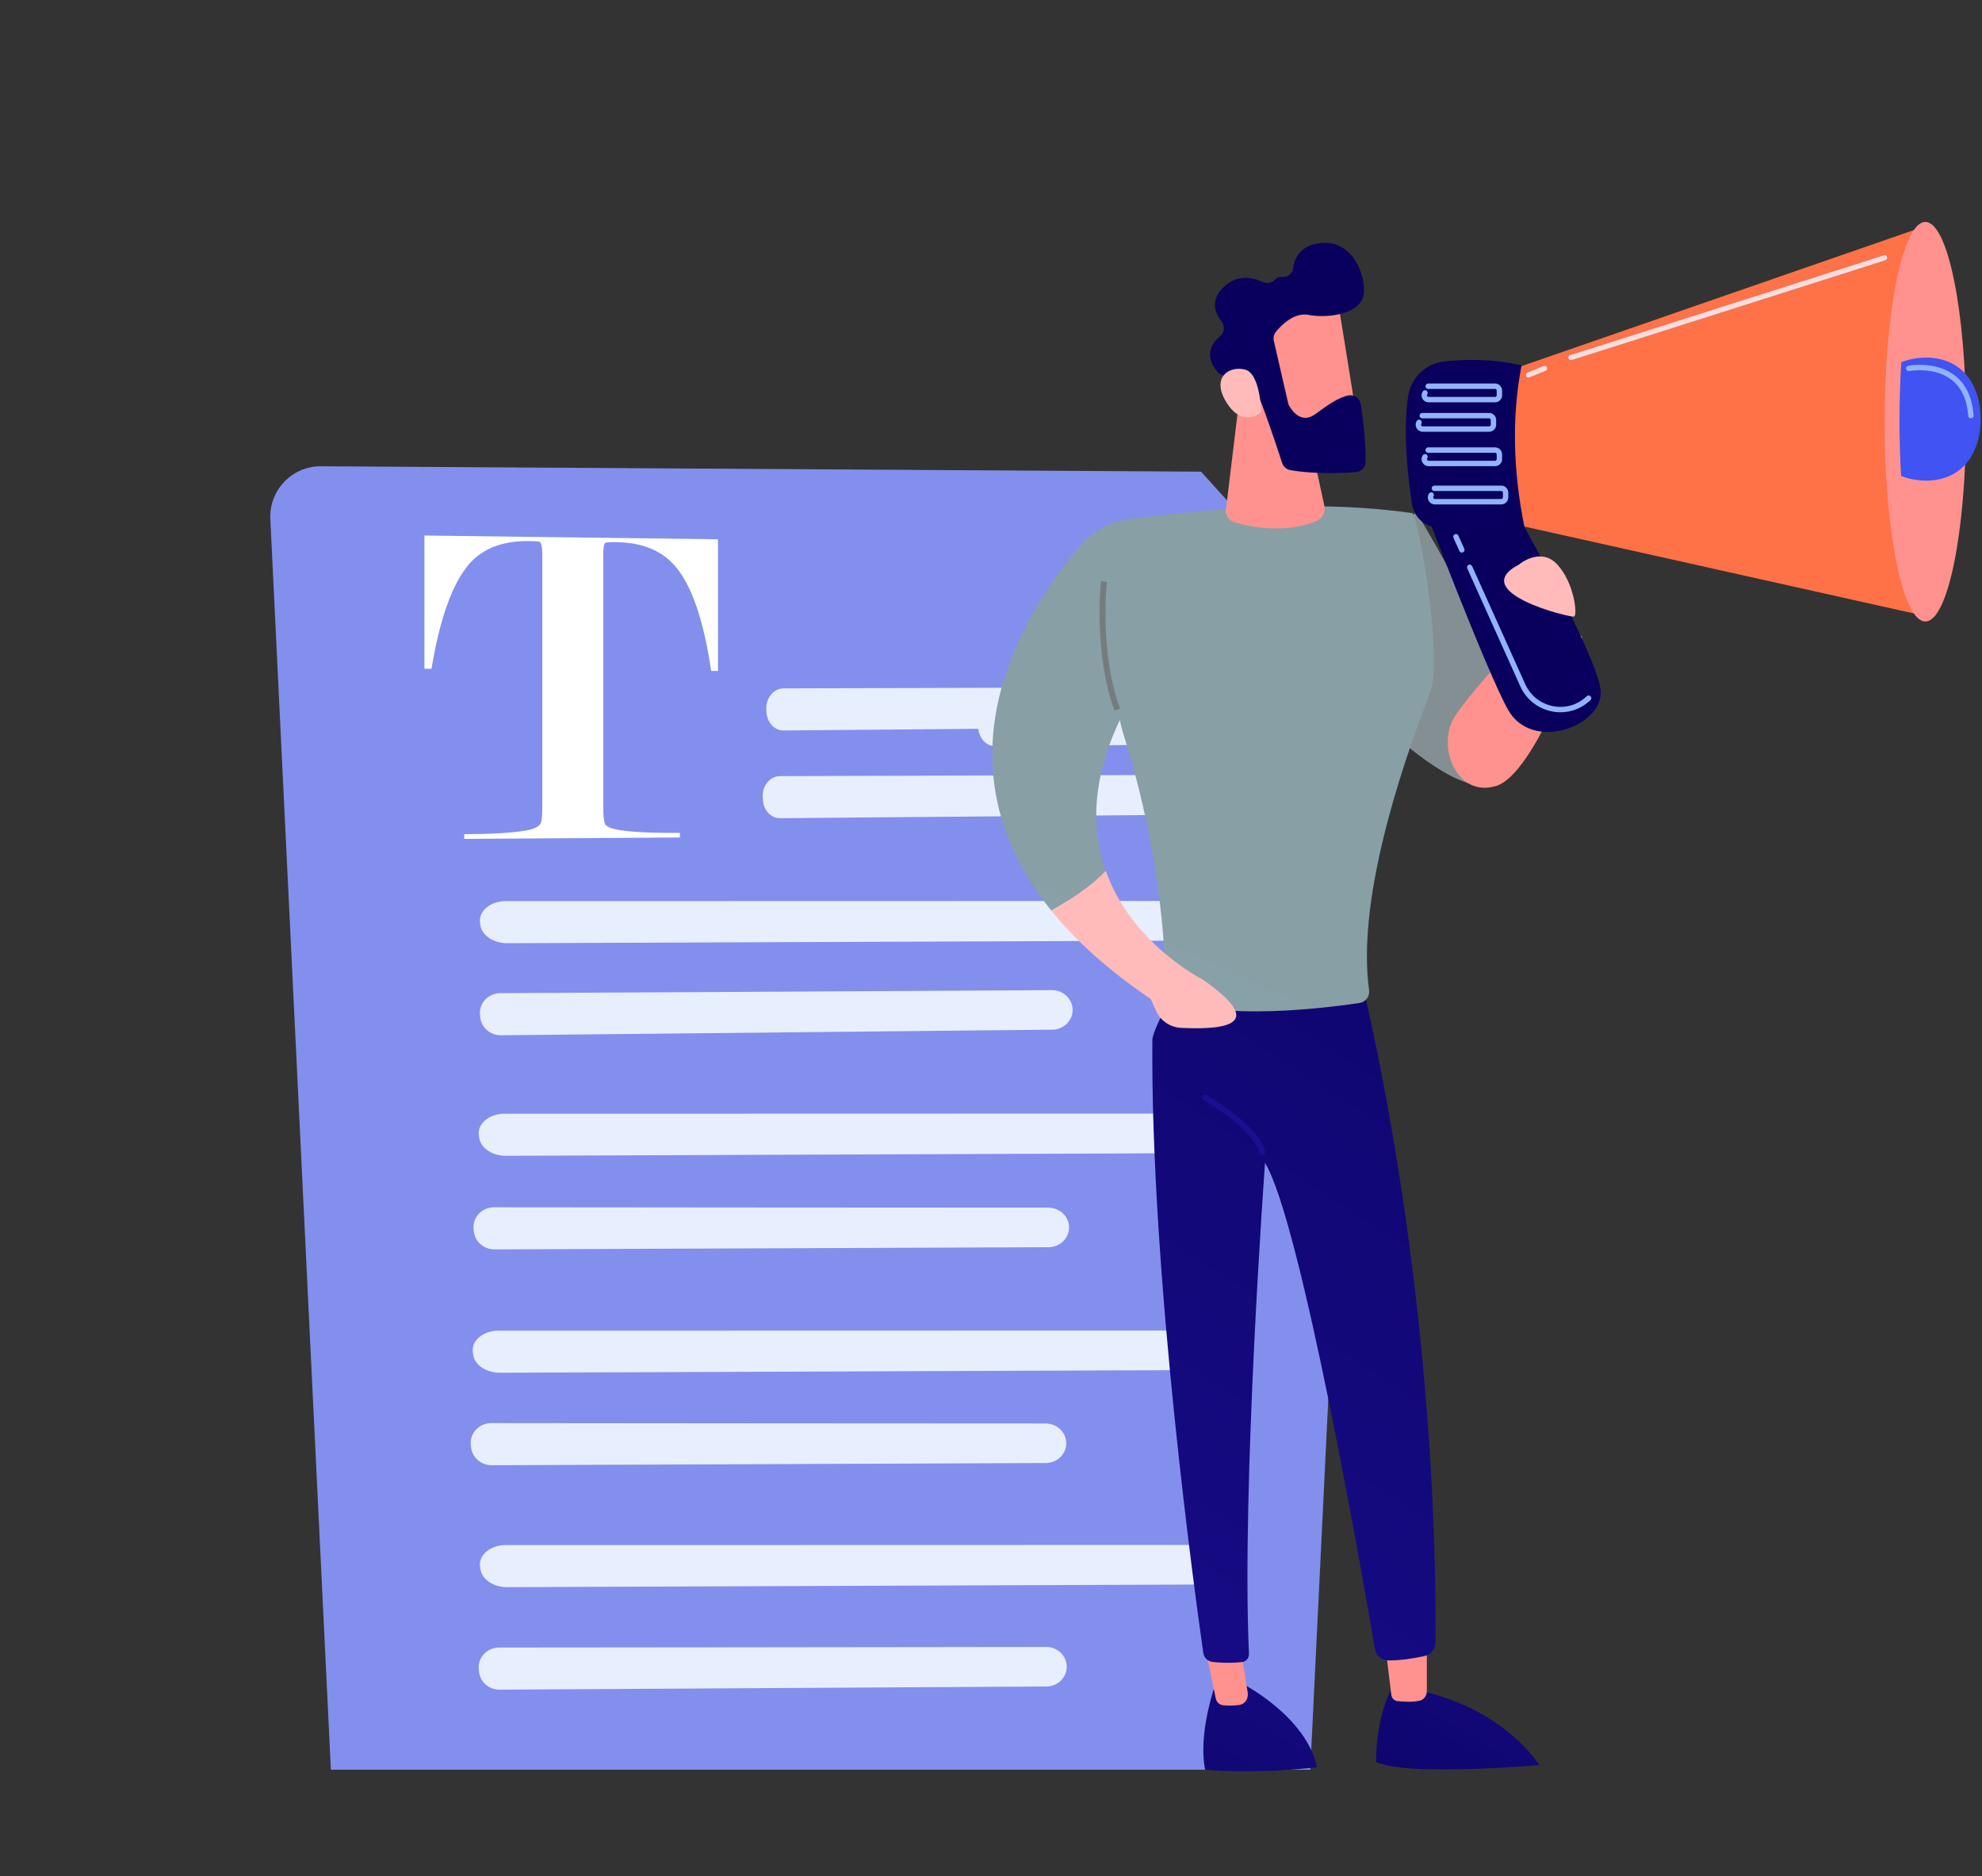 <svg width="880" height="833" viewBox="0 0 880 833" fill="none" xmlns="http://www.w3.org/2000/svg">
<rect x="0" y="0" width="880" height="833" fill="#333333" stroke="none"/>
<path d="M533.267 209.392L142.505 207C129.663 206.921 119.392 217.647 120.028 230.475L146.912 785.65H581.752L605.898 289.63L533.267 209.392Z" fill="#838FED"/>
<path d="M318.782 239.406V297.853L315.755 297.84C312.434 275.441 307.164 260.005 299.933 251.541C293.987 244.452 285.199 240.831 273.544 240.686C270.623 240.65 269.016 240.767 268.725 241.038C268.14 241.448 267.849 243.243 267.849 246.418V358.349C267.849 362.353 268.14 364.91 268.725 366.01C269.016 366.565 270.041 367.147 271.793 367.756C273.544 368.364 276.898 368.865 281.855 369.248C286.798 369.627 293.48 369.794 301.887 369.74V371.796L206.121 372.423V370.335C214.596 370.285 221.34 370.033 226.377 369.586C231.402 369.14 234.798 368.599 236.571 367.963C238.34 367.327 239.48 366.556 239.997 365.654C240.512 364.748 240.771 362.353 240.771 358.47V246.31C240.771 242.707 240.329 240.758 239.445 240.465C239.002 240.326 237.455 240.235 234.798 240.199C223.269 240.059 214.444 243.433 208.356 250.328C200.908 258.905 195.315 274.427 191.585 296.897L188.444 296.884V237.742L318.782 239.406Z" fill="white"/>
<path d="M347.826 324.285C343.927 324.285 340.689 320.869 340.338 316.376L340.253 315.234C339.849 310.075 343.386 305.598 347.875 305.594C382.948 305.541 517.612 305.109 551.619 305C551.627 305 551.635 305 551.639 305C555.918 305 559.309 309.086 559.14 314.035C558.978 318.754 555.615 322.512 551.538 322.549L347.883 324.285C347.863 324.285 347.843 324.285 347.826 324.285Z" fill="#E7EEFE"/>
<path d="M346.222 363.226C342.328 363.226 339.085 359.812 338.737 355.321L338.649 354.182C338.249 349.02 341.784 344.546 346.27 344.538C381.348 344.482 516.009 344.054 550.016 343.942C550.024 343.942 550.028 343.942 550.036 343.942C554.318 343.942 557.709 348.028 557.541 352.978C557.377 357.697 554.014 361.455 549.932 361.491L346.282 363.226C346.262 363.226 346.242 363.226 346.222 363.226Z" fill="#E7EEFE"/>
<path d="M225.127 418.728C219.095 418.728 213.979 415.299 213.31 410.798L213.14 409.658C212.372 404.499 217.696 400.029 224.617 400.029C224.62 400.029 224.626 400.029 224.628 400.029C235.44 400.037 252.391 400.037 272.998 400.037C355.636 400.037 497.254 399.99 539.29 399.974H539.294C545.918 399.974 551.29 404.075 551.171 409.032C551.057 413.751 545.981 417.504 539.674 417.528L225.186 418.728C225.167 418.728 225.146 418.728 225.127 418.728Z" fill="#E7EEFE"/>
<path d="M222.333 459.595C217.659 459.595 213.727 456.198 213.239 451.715L213.115 450.574C212.554 445.416 216.732 440.926 222.123 440.902C264.293 440.72 426.177 439.796 467.056 439.562C467.074 439.562 467.095 439.562 467.109 439.562C472.242 439.562 476.368 443.631 476.242 448.569C476.12 453.29 472.141 457.065 467.235 457.111L222.43 459.595C222.398 459.595 222.366 459.595 222.333 459.595Z" fill="#E7EEFE"/>
<path d="M224.595 513.11C218.563 513.11 213.447 509.68 212.776 505.182L212.606 504.039C211.84 498.877 217.161 494.411 224.083 494.411C224.088 494.411 224.091 494.411 224.093 494.411C234.878 494.419 251.754 494.423 272.285 494.423C354.901 494.423 496.695 494.371 538.756 494.355H538.76C545.382 494.355 550.758 498.458 550.635 503.414C550.525 508.133 545.445 511.887 539.14 511.911L224.654 513.11C224.635 513.11 224.614 513.11 224.595 513.11Z" fill="#E7EEFE"/>
<path d="M219.542 554.656C214.82 554.656 210.857 551.222 210.394 546.72L210.275 545.575C209.742 540.424 213.954 535.961 219.364 535.961C219.369 535.961 219.375 535.961 219.383 535.961C261.749 536.038 424.401 536.114 465.472 536.132C470.655 536.135 474.807 540.243 474.65 545.198C474.5 549.916 470.48 553.664 465.549 553.685L219.58 554.656C219.566 554.656 219.553 554.656 219.542 554.656Z" fill="#E7EEFE"/>
<path d="M221.922 609.415C215.893 609.415 210.777 605.987 210.108 601.488L209.936 600.345C209.17 595.186 214.491 590.717 221.413 590.717C221.418 590.717 221.421 590.717 221.424 590.717C232.235 590.725 249.176 590.728 269.774 590.728C352.412 590.728 494.048 590.679 536.085 590.664C542.711 590.661 548.088 594.766 547.966 599.722C547.855 604.439 542.774 608.194 536.471 608.219L221.984 609.415C221.965 609.415 221.944 609.415 221.922 609.415Z" fill="#E7EEFE"/>
<path d="M218.312 650.472C213.59 650.472 209.628 647.038 209.161 642.536L209.046 641.394C208.512 636.237 212.725 631.776 218.134 631.776C218.14 631.776 218.145 631.776 218.153 631.776C260.52 631.855 423.172 631.93 464.242 631.949C469.423 631.952 473.578 636.059 473.417 641.014C473.271 645.731 469.249 649.48 464.318 649.501L218.35 650.472C218.337 650.472 218.323 650.472 218.312 650.472Z" fill="#E7EEFE"/>
<path d="M225.127 704.604C219.095 704.604 213.979 701.175 213.31 696.674L213.14 695.534C212.372 690.375 217.696 685.906 224.617 685.906C224.62 685.906 224.626 685.906 224.628 685.906C235.469 685.914 252.491 685.916 273.173 685.916C355.838 685.916 497.285 685.865 539.29 685.851C539.294 685.851 539.294 685.851 539.294 685.851C545.918 685.851 551.29 689.954 551.171 694.909C551.057 699.628 545.981 703.383 539.674 703.407L225.186 704.604C225.167 704.604 225.146 704.604 225.127 704.604Z" fill="#E7EEFE"/>
<path d="M221.721 750.106C217.066 750.106 213.16 746.683 212.696 742.187L212.578 741.047C212.047 735.885 216.211 731.413 221.562 731.413C221.78 731.413 222.009 731.413 222.236 731.413C265.083 731.413 424.203 731.203 464.544 731.149C464.548 731.149 464.551 731.149 464.555 731.149C469.668 731.149 473.761 735.246 473.612 740.198C473.469 744.918 469.501 748.672 464.635 748.702L221.775 750.106C221.756 750.106 221.74 750.106 221.721 750.106Z" fill="#E7EEFE"/>
<path d="M441.855 331.264C437.955 331.264 434.717 327.849 434.366 323.356L434.281 322.214C433.878 317.054 437.414 312.577 441.903 312.573C476.976 312.521 611.64 312.089 645.647 311.98C645.655 311.98 645.663 311.98 645.667 311.98C649.947 311.98 653.338 316.065 653.168 321.015C653.007 325.734 649.644 329.492 645.566 329.529L441.911 331.264C441.891 331.264 441.871 331.264 441.855 331.264Z" fill="#E7EEFE"/>
<path d="M582.06 288.01C582.06 288.01 644.858 364.485 667.958 346.055C691.054 327.63 628.689 227.176 628.689 227.176L582.06 288.01Z" fill="url(#paint0_linear)"/>
<path d="M584.631 784.572C584.638 784.197 584.613 783.817 584.516 783.434C578.846 760.952 550.697 746.949 550.697 746.949L539.542 747.823C533.129 767.639 533.954 779.793 534.984 785.205C535.016 785.356 535.059 785.502 535.102 785.647C544.302 786.469 563.24 787.009 584.631 784.572Z" fill="url(#paint1_linear)"/>
<path d="M535.062 731.211L539.783 753.949C540.133 755.618 541.411 756.866 542.961 757.011C544.858 757.189 547.564 757.294 550.28 756.893C552.717 756.537 554.413 754.06 553.985 751.402L550.698 731.211H535.062Z" fill="url(#paint2_linear)"/>
<path d="M683.437 783.579C683.353 783.409 683.282 783.231 683.169 783.069C677.194 774.725 661.982 758.104 631.919 750.896L617.5 750.441C617.5 750.441 611.077 761.603 610.955 782.277C614.251 783.625 620.624 785.075 632.942 785.42C651.982 785.951 674.569 784.312 683.437 783.579Z" fill="url(#paint3_linear)"/>
<path d="M614.822 728.588C614.982 729.661 616.96 746 617.726 752.335C617.904 753.839 618.996 755.003 620.372 755.168C622.829 755.461 626.801 755.728 630.275 755.016C632.149 754.631 633.509 752.831 633.509 750.736V725.089L614.822 728.588Z" fill="url(#paint4_linear)"/>
<path d="M603.253 430.428C603.253 430.428 638.035 562.617 637.409 728.964C637.397 731.997 635.266 734.614 632.298 735.239C627.926 736.161 621.497 737.253 616.174 737.105C613.331 737.026 610.957 734.918 610.48 732.115C605.603 703.514 577.615 542.391 561.667 516.232C561.667 516.232 551.175 659.738 554.53 734.188C554.612 736.04 553.255 737.646 551.417 737.859C548.625 738.18 544.159 738.426 538.473 737.821C536.314 737.593 534.574 735.962 534.265 733.813C530.792 709.609 510.797 565.526 511.645 461.733C511.692 455.879 527.124 430.428 527.124 430.428H603.253Z" fill="url(#paint5_linear)"/>
<path d="M627.21 227.82C579.342 220.898 526.761 227.253 501.238 230.468C492.976 231.506 485.418 235.579 479.972 241.885C458.378 266.877 410.99 335.297 466.768 404.238C473.905 400.278 484.046 393.923 490.937 386.571C484.764 369.173 484.261 346.947 497.192 319.687C497.631 321.85 498.179 323.985 498.847 326.093C516.665 382.561 517.616 429.55 517.58 440.382C517.571 441.85 518.458 443.176 519.82 443.72C543.281 453.125 588.437 447.528 603.598 445.27C606.378 444.858 608.248 442.27 607.86 439.486C602.528 400.854 620.63 344.359 635.033 307.278C640.721 292.623 630.191 231.931 627.21 227.82Z" fill="url(#paint6_linear)"/>
<path d="M550.909 171.672L544.302 226.306C544.003 228.785 545.526 231.126 547.921 231.826C555.096 233.922 570.456 237.101 584.488 231.326C587.152 230.229 588.621 227.35 588.009 224.533L579.654 186.081L550.909 171.672Z" fill="url(#paint7_linear)"/>
<path d="M593.762 132.841C594.175 133.594 603.019 189.689 603.019 189.689L570.882 194.059L554.603 142.139C554.603 142.139 586.858 120.23 593.762 132.841Z" fill="url(#paint8_linear)"/>
<path d="M566.513 147.301C565.598 148.422 565.254 149.893 565.577 151.3L571.914 178.902C572.01 179.32 572.158 179.717 572.364 180.092C573.517 182.166 577.707 188.466 584.044 183.806C589.45 179.833 594.47 176.263 598.839 175.533C601.389 175.109 603.78 176.892 604.177 179.447C604.986 184.716 606.404 195.375 606.335 205.018C606.319 207.436 604.425 209.425 602.008 209.594C595.644 210.043 583.192 210.546 572.882 208.695C571.19 208.393 569.809 207.187 569.275 205.552C566.926 198.358 560.25 178.22 557.489 172.824C554.929 167.815 547.465 166.958 544.016 166.841C542.704 166.794 541.487 166.212 540.625 165.223C538.054 162.255 534.034 155.638 541.789 149.173C543.714 147.565 543.942 144.667 542.376 142.704C539.567 139.192 537.129 133.521 543.143 127.58C549.237 121.566 556.124 123.089 560.488 125.121C562.424 126.025 564.81 125.634 566.191 124.01C566.804 123.285 567.714 122.798 569.063 122.952C571.602 123.243 573.877 121.576 574.184 119.037C574.718 114.684 577.051 109.563 584.753 108.098C598.882 105.406 605.885 119.561 605.605 129.49C605.325 139.424 589.841 141.466 581.066 139.795C574.617 138.562 569.026 144.217 566.513 147.301Z" fill="url(#paint9_linear)"/>
<path d="M559.934 183.001C559.934 183.001 559.677 165.674 552.668 164.027C545.664 162.379 538.086 167.43 544.051 177.817C551.471 190.743 559.934 183.001 559.934 183.001Z" fill="url(#paint10_linear)"/>
<path d="M494.827 315.461C485.37 289.59 488.799 258.346 488.834 258.032L491.442 258.329C491.407 258.635 488.048 289.284 497.29 314.561L494.827 315.461Z" fill="url(#paint11_linear)"/>
<path d="M560.39 512.861C559.807 512.861 559.273 512.472 559.121 511.875C556.24 500.755 534.636 488.528 534.419 488.407C533.789 488.052 533.565 487.252 533.92 486.622C534.274 485.988 535.071 485.76 535.705 486.115C536.632 486.636 558.498 499.014 561.661 511.221C561.844 511.92 561.424 512.637 560.72 512.816C560.61 512.847 560.5 512.861 560.39 512.861Z" fill="url(#paint12_linear)"/>
<path d="M490.939 386.569C484.049 393.921 473.905 400.274 466.768 404.237C477.427 417.412 491.852 430.605 510.944 443.52L513.256 448.703C515.232 453.145 519.556 456.09 524.413 456.319C551.097 457.594 558.484 451.935 533.916 434.797C533.916 434.797 502.5 419.166 490.939 386.569Z" fill="url(#paint13_linear)"/>
<path d="M687.128 270.767C687.128 270.767 653.457 305.774 645.678 318.47C637.899 331.171 646.557 354.297 664.231 348.927C681.905 343.557 702.475 282.821 702.475 282.821L687.128 270.767Z" fill="url(#paint14_linear)"/>
<path d="M630.767 221.051C630.767 221.051 660.357 299.094 669.707 315.327C680.56 334.17 712.255 322.164 710.674 306.39C709.098 290.621 672.069 225.43 672.069 225.43L630.767 221.051Z" fill="url(#paint15_linear)"/>
<path d="M852.735 273.002L826.675 267.187L672.715 232.837L665.721 231.274L666.147 225.582L670.751 164.206L714.656 148.98L854.661 100.44L852.735 273.002ZM685.801 162.349C685.657 162.349 685.502 162.376 685.352 162.44L678.183 165.369C677.569 165.619 677.276 166.318 677.526 166.932C677.718 167.396 678.167 167.673 678.636 167.673C678.785 167.673 678.94 167.647 679.09 167.588L686.259 164.654C686.873 164.408 687.166 163.704 686.916 163.096C686.724 162.632 686.275 162.349 685.801 162.349ZM836.768 113.254C836.645 113.254 836.528 113.27 836.405 113.312L697.11 157.639C696.481 157.836 696.134 158.508 696.331 159.143C696.491 159.65 696.966 159.975 697.473 159.975C697.59 159.975 697.713 159.959 697.836 159.917L837.131 115.59C837.76 115.393 838.112 114.721 837.91 114.086C837.744 113.579 837.275 113.254 836.768 113.254Z" fill="url(#paint16_linear)"/>
<path d="M872.908 187.221C872.908 236.195 864.821 275.899 854.839 275.899C844.857 275.899 836.771 236.195 836.771 187.221C836.771 138.242 844.857 98.538 854.839 98.538C864.821 98.538 872.908 138.242 872.908 187.221Z" fill="url(#paint17_linear)"/>
<path d="M856.214 269.838C854.582 268.175 851.021 261.767 847.971 245.196C845.023 229.186 843.402 208.42 843.402 186.716C843.402 165.017 845.023 144.251 847.971 128.241C851.021 111.671 854.582 105.262 856.214 103.599C857.845 105.262 861.401 111.671 864.456 128.241C867.404 144.251 869.025 165.017 869.025 186.716C869.025 208.42 867.404 229.186 864.456 245.196C861.401 261.767 857.845 268.175 856.214 269.838Z" fill="url(#paint18_linear)"/>
<path d="M854.768 213.372V213.345H853.937V213.318H853.425V213.291H853.047V213.264H852.669V213.237H852.265V213.21H852.022V213.183H851.806V213.156H851.563V213.129H851.348V213.102H851.105V213.075H850.889V213.048H850.673V213.021H850.511V212.994H850.35V212.967H850.215V212.94H850.053V212.913H849.891V212.887H849.729V212.86H849.567V212.833H849.406V212.806H849.244V212.779H849.136V212.752H849.001V212.725H848.866V212.698H848.758V212.671H848.623V212.644H848.515V212.617H848.38V212.59H848.246V212.563H848.138V212.536H848.003V212.509H847.895V212.482H847.787V212.455H847.684V212.428H847.577V212.401H847.496V212.374H847.388V212.347H847.28V212.32H847.172V212.293H847.091V212.266H846.983V212.239H846.875V212.212H846.767V212.185H846.686V212.158H846.579V212.131H846.471V212.104H846.39V212.077H846.309V212.05H846.228V212.023H846.147V211.996H846.066V211.969H845.958V211.942H845.877V211.915H845.796V211.888H845.715V211.861H845.634V211.835H845.553V211.808H845.473V211.781H845.365V211.754H845.284V211.727H845.203V211.7H845.122V211.673H845.068V211.646H844.987V211.619H844.906V211.592H844.825V211.565H844.771V211.538H844.69V211.511H844.609V211.484H844.555V211.457H844.474V211.43H844.394V211.403H844.313V211.376H844.259V211.349H844.178V211.322H844.097V211.052H844.07V210.621H844.043V210.108H844.016V209.596H843.989V209.083H843.962V208.571H843.935V208.058H843.908V207.546H843.881V207.033H843.854V206.499H843.827V205.852H843.8V205.231H843.773V204.584H843.746V203.963H843.719V203.316H843.692V202.668H843.665V201.859H843.638V201.023H843.611V200.214H843.584V199.41H843.557V198.493H843.53V197.333H843.503V196.2H843.476V195.04H843.449V193.26H843.422V191.35H843.396V182.103H843.422V180.161H843.449V178.413H843.476V177.253H843.503V176.093H843.53V174.96H843.557V174.043H843.584V173.233H843.611V172.397H843.638V171.588H843.665V170.784H843.692V170.11H843.719V169.489H843.746V168.869H843.773V168.222H843.8V167.601H843.827V166.954H843.854V166.414H843.881V165.902H843.908V165.389H843.935V164.85H843.962V164.343H843.989V163.83H844.016V163.318H844.043V162.832H844.07V162.4H844.097V161.969H844.124V161.537H844.151V161.106H844.178V160.782H844.232V160.755H844.313V160.728H844.367V160.701H844.448V160.674H844.528V160.647H844.582V160.62H844.663V160.593H844.744V160.566H844.798V160.539H844.879V160.512H844.96V160.485H845.041V160.458H845.095V160.431H845.176V160.404H845.257V160.377H845.338V160.35H845.419V160.323H845.527V160.296H845.607V160.269H845.688V160.242H845.769V160.215H845.85V160.188H845.931V160.161H846.039V160.135H846.12V160.108H846.201V160.081H846.282V160.054H846.363V160.027H846.444V160H846.552V159.973H846.632V159.946H846.74V159.919H846.848V159.892H846.956V159.865H847.037V159.838H847.145V159.811H847.253V159.784H847.361V159.757H847.442V159.73H847.55V159.703H847.658V159.676H847.76V159.649H847.841V159.622H847.976V159.595H848.084V159.568H848.219V159.541H848.327V159.514H848.461V159.487H848.596V159.46H848.704V159.433H848.839V159.406H848.974V159.379H849.082V159.352H849.217V159.325H849.352V159.298H849.513V159.271H849.675V159.244H849.837V159.217H849.999V159.19H850.134V159.163H850.296V159.136H850.458V159.109H850.619V159.083H850.808V159.056H851.051V159.029H851.267V159.002H851.483V158.975H851.725V158.948H851.941V158.921H852.157V158.894H852.535V158.867H852.912V158.84H853.29V158.813H853.668V158.786H854.504V158.759H855.874V158.786H856.683V158.813H857.061V158.84H857.439V158.867H857.789V158.894H858.14V158.921H858.356V158.948H858.572V158.975H858.787V159.002H859.003V159.029H859.219V159.056H859.435V159.083H859.624V159.109H859.758V159.136H859.92V159.163H860.055V159.19H860.217V159.217H860.379V159.244H860.514V159.271H860.676V159.298H860.81V159.325H860.945V159.352H861.053V159.379H861.161V159.406H861.296V159.433H861.404V159.46H861.512V159.487H861.62V159.514H861.755V159.541H861.857V159.568H861.965V159.595H862.073V159.622H862.181V159.649H862.289V159.676H862.37V159.703H862.477V159.73H862.558V159.757H862.639V159.784H862.747V159.811H862.828V159.838H862.936V159.865H863.017V159.892H863.098V159.919H863.206V159.946H863.287V159.973H863.395V160H863.449V160.027H863.529V160.054H863.61V160.081H863.691V160.108H863.772V160.135H863.826V160.161H863.907V160.188H863.988V160.215H864.069V160.242H864.15V160.269H864.204V160.296H864.285V160.323H864.366V160.35H864.447V160.377H864.528V160.404H864.581V160.431H864.662V160.458H864.716V160.485H864.797V160.512H864.851V160.539H864.905V160.566H864.986V160.593H865.04V160.62H865.094V160.647H865.175V160.674H865.229V160.701H865.31V160.728H865.364V160.755H865.418V160.782H865.499V160.809H865.553V160.836H865.607V160.863H865.687V160.89H865.741V160.917H865.795V160.944H865.849V160.971H865.903V160.998H865.957V161.025H866.011V161.052H866.065V161.079H866.119V161.106H866.173V161.133H866.227V161.16H866.281V161.187H866.335V161.214H866.416V161.24H866.47V161.267H866.524V161.294H866.578V161.321H866.632V161.348H866.686V161.375H866.739V161.402H866.793V161.429H866.847V161.456H866.901V161.483H866.928V161.51H866.982V161.537H867.036V161.564H867.09V161.591H867.117V161.618H867.171V161.645H867.225V161.672H867.279V161.699H867.333V161.726H867.36V161.753H867.414V161.78H867.468V161.807H867.522V161.834H867.549V161.861H867.603V161.888H867.657V161.915H867.711V161.942H867.738V161.969H867.791V161.996H867.845V162.023H867.899V162.05H867.926V162.077H867.98V162.104H868.007V162.131H868.061V162.158H868.115V162.185H868.142V162.212H868.196V162.239H868.223V162.266H868.277V162.293H868.304V162.319H868.358V162.346H868.385V162.373H868.439V162.4H868.466V162.427H868.52V162.454H868.574V162.481H868.601V162.508H868.655V162.535H868.682V162.562H868.736V162.589H868.763V162.616H868.817V162.643H868.838V162.67H868.892V162.697H868.919V162.724H868.973V162.751H869V162.778H869.054V162.805H869.081V162.832H869.108V162.859H869.162V162.886H869.189V162.913H869.216V162.94H869.27V162.967H869.297V162.994H869.351V163.021H869.378V163.048H869.405V163.075H869.459V163.102H869.485V163.129H869.512V163.156H869.566V163.183H869.593V163.21H869.62V163.237H869.674V163.264H869.701V163.291H869.755V163.318H869.782V163.345H869.809V163.371H869.863V163.398H869.89V163.425H869.917V163.452H869.971V163.479H869.998V163.506H870.025V163.533H870.052V163.56H870.079V163.587H870.133V163.614H870.16V163.641H870.187V163.668H870.214V163.695H870.241V163.722H870.295V163.749H870.322V163.776H870.349V163.803H870.376V163.83H870.403V163.857H870.457V163.884H870.484V163.911H870.511V163.938H870.537V163.965H870.591V163.992H870.618V164.019H870.645V164.046H870.672V164.073H870.699V164.1H870.753V164.127H870.78V164.154H870.807V164.181H870.834V164.208H870.861V164.235H870.888V164.262H870.915V164.289H870.969V164.316H870.996V164.343H871.023V164.37H871.05V164.397H871.077V164.424H871.104V164.45H871.131V164.477H871.158V164.499H871.185V164.526H871.212V164.553H871.239V164.58H871.266V164.607H871.293V164.634H871.347V164.661H871.374V164.688H871.401V164.715H871.428V164.742H871.455V164.769H871.482V164.796H871.509V164.823H871.536V164.85H871.563V164.877H871.59V164.904H871.616V164.931H871.643V164.958H871.67V164.985H871.724V165.012H871.751V165.066H871.778V165.093H871.805V165.119H871.832V165.146H871.859V165.173H871.886V165.2H871.913V165.227H871.94V165.254H871.967V165.281H871.994V165.308H872.021V165.335H872.048V165.362H872.075V165.389H872.102V165.416H872.129V165.443H872.156V165.47H872.183V165.497H872.21V165.524H872.237V165.551H872.264V165.578H872.291V165.605H872.318V165.632H872.345V165.659H872.372V165.686H872.399V165.713H872.426V165.74H872.453V165.767H872.48V165.794H872.507V165.848H872.534V165.875H872.561V165.902H872.588V165.929H872.615V165.956H872.642V165.983H872.669V166.01H872.695V166.064H872.722V166.091H872.749V166.118H872.776V166.145H872.803V166.172H872.83V166.198H872.857V166.252H872.884V166.279H872.911V166.306H872.938V166.333H872.965V166.36H872.992V166.387H873.019V166.414H873.046V166.468H873.073V166.495H873.1V166.522H873.127V166.549H873.154V166.576H873.181V166.603H873.208V166.657H873.235V166.684H873.262V166.711H873.289V166.738H873.316V166.765H873.343V166.819H873.37V166.846H873.397V166.873H873.424V166.9H873.451V166.954H873.478V166.981H873.505V167.008H873.532V167.062H873.559V167.089H873.586V167.116H873.613V167.143H873.64V167.197H873.667V167.224H873.694V167.251H873.721V167.304H873.747V167.331H873.774V167.358H873.801V167.412H873.828V167.439H873.855V167.466H873.882V167.493H873.909V167.547H873.936V167.574H873.963V167.601H873.99V167.655H874.017V167.682H874.044V167.709H874.071V167.763H874.098V167.79H874.125V167.817H874.152V167.871H874.179V167.898H874.206V167.952H874.233V167.979H874.26V168.033H874.287V168.06H874.314V168.114H874.341V168.141H874.368V168.168H874.395V168.222H874.422V168.249H874.449V168.303H874.476V168.329H874.503V168.383H874.53V168.41H874.557V168.464H874.584V168.491H874.611V168.518H874.638V168.572H874.665V168.599H874.692V168.653H874.719V168.68H874.746V168.734H874.773V168.761H874.8V168.815H874.826V168.869H874.853V168.896H874.88V168.95H874.907V168.977H874.934V169.031H874.961V169.085H874.988V169.112H875.015V169.166H875.042V169.22H875.069V169.247H875.096V169.301H875.123V169.328H875.15V169.382H875.177V169.435H875.204V169.462H875.231V169.516H875.258V169.543H875.285V169.597H875.312V169.651H875.339V169.678H875.366V169.732H875.393V169.786H875.42V169.84H875.447V169.867H875.474V169.921H875.501V169.975H875.528V170.029H875.555V170.083H875.582V170.11H875.609V170.164H875.636V170.218H875.663V170.272H875.69V170.326H875.717V170.353H875.744V170.407H875.771V170.461H875.798V170.514H875.825V170.568H875.852V170.595H875.873V170.649H875.9V170.703H875.927V170.757H875.954V170.811H875.981V170.865H876.008V170.919H876.035V170.973H876.062V171.027H876.089V171.081H876.116V171.135H876.143V171.189H876.17V171.243H876.197V171.297H876.224V171.351H876.251V171.405H876.278V171.459H876.305V171.513H876.332V171.561H876.359V171.615H876.386V171.669H876.413V171.723H876.44V171.777H876.467V171.831H876.494V171.885H876.521V171.966H876.547V172.02H876.574V172.074H876.601V172.128H876.628V172.208H876.655V172.262H876.682V172.316H876.709V172.397H876.736V172.451H876.763V172.505H876.79V172.586H876.817V172.64H876.844V172.694H876.871V172.748H876.898V172.829H876.925V172.883H876.952V172.937H876.979V173.018H877.006V173.072H877.033V173.153H877.06V173.207H877.087V173.287H877.114V173.341H877.141V173.422H877.168V173.503H877.195V173.557H877.222V173.638H877.249V173.719H877.276V173.773H877.303V173.854H877.33V173.908H877.357V173.989H877.384V174.07H877.411V174.124H877.438V174.205H877.465V174.286H877.492V174.366H877.519V174.447H877.546V174.528H877.573V174.609H877.6V174.69H877.626V174.771H877.653V174.852H877.68V174.933H877.707V175.014H877.734V175.095H877.761V175.176H877.788V175.257H877.815V175.338H877.842V175.418H877.869V175.499H877.896V175.607H877.923V175.688H877.95V175.769H877.977V175.877H878.004V175.958H878.031V176.066H878.058V176.147H878.085V176.255H878.112V176.336H878.139V176.444H878.166V176.524H878.193V176.632H878.22V176.74H878.247V176.848H878.274V176.956H878.301V177.064H878.328V177.172H878.355V177.28H878.382V177.388H878.409V177.496H878.436V177.63H878.463V177.738H878.49V177.846H878.517V177.954H878.544V178.089H878.571V178.224H878.598V178.359H878.625V178.494H878.652V178.623H878.679V178.758H878.705V178.893H878.732V179.028H878.759V179.163H878.786V179.297H878.813V179.459H878.84V179.621H878.867V179.81H878.894V179.972H878.921V180.134H878.948V180.296H878.975V180.457H879.002V180.646H879.029V180.889H879.056V181.105H879.083V181.321H879.11V181.536H879.137V181.752H879.164V181.995H879.191V182.319H879.218V182.615H879.245V182.939H879.272V183.236H879.299V183.748H879.326V184.261H879.353V184.989H879.38V187.142H879.353V187.843H879.326V188.383H879.299V188.895H879.272V189.192H879.245V189.516H879.218V189.812H879.191V190.136H879.164V190.379H879.137V190.594H879.11V190.81H879.083V191.026H879.056V191.242H879.029V191.458H879.002V191.647H878.975V191.835H878.948V191.997H878.921V192.159H878.894V192.321H878.867V192.483H878.84V192.639H878.813V192.828H878.786V192.963H878.759V193.098H878.732V193.233H878.705V193.368H878.679V193.502H878.652V193.637H878.625V193.772H878.598V193.907H878.571V194.042H878.544V194.177H878.517V194.285H878.49V194.393H878.463V194.5H878.436V194.608H878.409V194.716H878.382V194.824H878.355V194.959H878.328V195.067H878.301V195.175H878.274V195.283H878.247V195.391H878.22V195.499H878.193V195.579H878.166V195.687H878.139V195.768H878.112V195.876H878.085V195.957H878.058V196.065H878.031V196.146H878.004V196.254H877.977V196.335H877.95V196.443H877.923V196.524H877.896V196.631H877.869V196.712H877.842V196.793H877.815V196.874H877.788V196.955H877.761V197.036H877.734V197.117H877.707V197.198H877.68V197.279H877.653V197.36H877.626V197.441H877.6V197.522H877.573V197.603H877.546V197.684H877.519V197.764H877.492V197.845H877.465V197.926H877.438V197.98H877.411V198.061H877.384V198.142H877.357V198.196H877.33V198.277H877.303V198.358H877.276V198.412H877.249V198.493H877.222V198.547H877.195V198.628H877.168V198.709H877.141V198.763H877.114V198.843H877.087V198.897H877.06V198.978H877.033V199.059H877.006V199.113H876.979V199.167H876.952V199.248H876.925V199.302H876.898V199.356H876.871V199.437H876.844V199.491H876.817V199.545H876.79V199.599H876.763V199.674H876.736V199.728H876.709V199.782H876.682V199.863H876.655V199.917H876.628V199.971H876.601V200.025H876.574V200.106H876.547V200.16H876.521V200.214H876.494V200.268H876.467V200.322H876.44V200.376H876.413V200.43H876.386V200.51H876.359V200.564H876.332V200.618H876.305V200.672H876.278V200.726H876.251V200.78H876.224V200.834H876.197V200.888H876.17V200.942H876.143V200.996H876.116V201.05H876.089V201.104H876.062V201.158H876.035V201.212H876.008V201.266H875.981V201.32H875.954V201.374H875.927V201.428H875.9V201.455H875.873V201.509H875.852V201.563H875.825V201.616H875.798V201.67H875.771V201.697H875.744V201.751H875.717V201.805H875.69V201.859H875.663V201.913H875.636V201.94H875.609V201.994H875.582V202.048H875.555V202.102H875.528V202.156H875.501V202.21H875.474V202.237H875.447V202.291H875.42V202.345H875.393V202.399H875.366V202.426H875.339V202.48H875.312V202.534H875.285V202.561H875.258V202.615H875.231V202.642H875.204V202.695H875.177V202.749H875.15V202.776H875.123V202.83H875.096V202.884H875.069V202.911H875.042V202.965H875.015V202.992H874.988V203.046H874.961V203.1H874.934V203.127H874.907V203.181H874.88V203.208H874.853V203.262H874.826V203.316H874.8V203.343H874.773V203.397H874.746V203.424H874.719V203.478H874.692V203.505H874.665V203.559H874.638V203.586H874.611V203.64H874.584V203.667H874.557V203.721H874.53V203.747H874.503V203.774H874.476V203.828H874.449V203.855H874.422V203.909H874.395V203.936H874.368V203.99H874.341V204.017H874.314V204.071H874.287V204.098H874.26V204.125H874.233V204.179H874.206V204.206H874.179V204.26H874.152V204.287H874.125V204.341H874.098V204.368H874.071V204.395H874.044V204.449H874.017V204.476H873.99V204.503H873.963V204.557H873.936V204.584H873.909V204.611H873.882V204.665H873.855V204.692H873.828V204.719H873.801V204.746H873.774V204.799H873.747V204.826H873.721V204.853H873.694V204.907H873.667V204.934H873.64V204.961H873.613V204.988H873.586V205.042H873.559V205.069H873.532V205.096H873.505V205.15H873.478V205.177H873.451V205.204H873.424V205.258H873.397V205.285H873.37V205.312H873.343V205.339H873.316V205.393H873.289V205.42H873.262V205.447H873.235V205.474H873.208V205.501H873.181V205.528H873.154V205.582H873.127V205.609H873.1V205.636H873.073V205.663H873.046V205.69H873.019V205.717H872.992V205.771H872.965V205.798H872.938V205.825H872.911V205.852H872.884V205.878H872.857V205.905H872.83V205.932H872.803V205.986H872.776V206.013H872.749V206.04H872.722V206.067H872.695V206.094H872.669V206.121H872.642V206.175H872.615V206.202H872.588V206.229H872.561V206.256H872.534V206.283H872.507V206.31H872.48V206.337H872.453V206.364H872.426V206.391H872.399V206.418H872.372V206.445H872.345V206.472H872.318V206.499H872.291V206.526H872.264V206.553H872.237V206.607H872.21V206.634H872.183V206.661H872.156V206.688H872.129V206.709H872.102V206.736H872.075V206.763H872.048V206.79H872.021V206.817H871.994V206.844H871.967V206.871H871.94V206.898H871.913V206.925H871.886V206.952H871.859V206.979H871.832V207.006H871.805V207.033H871.778V207.06H871.751V207.087H871.724V207.114H871.697V207.141H871.67V207.168H871.643V207.195H871.616V207.222H871.59V207.249H871.563V207.276H871.536V207.303H871.509V207.33H871.482V207.357H871.428V207.384H871.401V207.411H871.374V207.438H871.347V207.465H871.32V207.492H871.293V207.519H871.266V207.546H871.239V207.572H871.212V207.599H871.185V207.626H871.158V207.653H871.131V207.68H871.104V207.707H871.05V207.734H871.023V207.761H870.996V207.788H870.969V207.815H870.942V207.842H870.915V207.869H870.888V207.896H870.861V207.923H870.834V207.95H870.807V207.977H870.753V208.004H870.726V208.031H870.699V208.058H870.672V208.085H870.645V208.112H870.591V208.139H870.564V208.166H870.537V208.193H870.511V208.22H870.457V208.247H870.43V208.274H870.403V208.301H870.376V208.328H870.349V208.355H870.295V208.382H870.268V208.409H870.241V208.436H870.214V208.463H870.187V208.49H870.133V208.517H870.106V208.544H870.079V208.571H870.052V208.598H870.025V208.624H869.971V208.651H869.944V208.678H869.917V208.705H869.89V208.732H869.836V208.759H869.809V208.786H869.755V208.813H869.728V208.84H869.701V208.867H869.647V208.894H869.62V208.921H869.593V208.948H869.539V208.975H869.512V209.002H869.485V209.029H869.432V209.056H869.405V209.083H869.351V209.11H869.324V209.137H869.297V209.164H869.243V209.191H869.216V209.218H869.189V209.245H869.135V209.272H869.108V209.299H869.081V209.326H869.027V209.353H869V209.38H868.946V209.407H868.919V209.434H868.865V209.461H868.838V209.488H868.79V209.515H868.763V209.542H868.709V209.569H868.682V209.596H868.628V209.623H868.601V209.65H868.547V209.677H868.493V209.703H868.466V209.73H868.412V209.757H868.385V209.784H868.331V209.811H868.304V209.838H868.25V209.865H868.223V209.892H868.169V209.919H868.142V209.946H868.088V209.973H868.034V210H868.007V210.027H867.953V210.054H867.926V210.081H867.872V210.108H867.818V210.135H867.791V210.162H867.738V210.189H867.684V210.216H867.63V210.243H867.576V210.27H867.549V210.297H867.495V210.324H867.441V210.351H867.387V210.378H867.36V210.405H867.306V210.432H867.252V210.459H867.198V210.486H867.171V210.513H867.117V210.54H867.063V210.567H867.009V210.594H866.982V210.621H866.928V210.648H866.874V210.675H866.82V210.702H866.766V210.729H866.713V210.756H866.659V210.782H866.605V210.809H866.551V210.836H866.497V210.863H866.443V210.89H866.389V210.917H866.335V210.944H866.281V210.971H866.227V210.998H866.173V211.025H866.119V211.052H866.065V211.079H866.011V211.106H865.957V211.133H865.903V211.16H865.849V211.187H865.768V211.214H865.714V211.241H865.66V211.268H865.607V211.295H865.526V211.322H865.472V211.349H865.391V211.376H865.337V211.403H865.283V211.43H865.202V211.457H865.148V211.484H865.094V211.511H865.013V211.538H864.959V211.565H864.905V211.592H864.824V211.619H864.77V211.646H864.689V211.673H864.635V211.7H864.581V211.727H864.501V211.754H864.42V211.781H864.339V211.808H864.258V211.835H864.177V211.861H864.123V211.888H864.042V211.915H863.961V211.942H863.88V211.969H863.799V211.996H863.745V212.023H863.664V212.05H863.583V212.077H863.503V212.104H863.422V212.131H863.341V212.158H863.26V212.185H863.179V212.212H863.071V212.239H862.99V212.266H862.882V212.293H862.801V212.32H862.72V212.347H862.612V212.374H862.531V212.401H862.424V212.428H862.343V212.455H862.262V212.482H862.154V212.509H862.046V212.536H861.938V212.563H861.83V212.59H861.701V212.617H861.593V212.644H861.485V212.671H861.377V212.698H861.242V212.725H861.134V212.752H861.026V212.779H860.918V212.806H860.783V212.833H860.622V212.86H860.46V212.887H860.325V212.913H860.163V212.94H860.028V212.967H859.866V212.994H859.704V213.021H859.57V213.048H859.381V213.075H859.165V213.102H858.949V213.129H858.733V213.156H858.518V213.183H858.302V213.21H858.032V213.237H857.681V213.264H857.304V213.291H856.926V213.318H856.44V213.345H855.577V213.372" fill="url(#paint19_linear)"/>
<path d="M641.086 160.497C649.74 159.493 662.143 159.131 675.559 162.202C671.14 185.287 671.806 209.351 676.916 234.264H639.083C633.053 234.264 627.904 229.885 626.964 223.925C625.08 211.98 622.779 191.908 625.234 175.788C626.467 167.695 632.959 161.442 641.086 160.497Z" fill="url(#paint20_linear)"/>
<path d="M663.792 178.613H634.315C633.167 178.613 632.117 177.99 631.567 176.984C631.023 175.973 631.067 174.751 631.69 173.79C632.048 173.231 632.789 173.073 633.348 173.432C633.903 173.795 634.06 174.536 633.702 175.09C633.486 175.419 633.608 175.723 633.672 175.836C633.736 175.954 633.922 176.218 634.315 176.218H663.792C664.2 176.218 664.528 175.89 664.528 175.487V173.392C664.528 172.985 664.2 172.656 663.792 172.656H634.099C633.437 172.656 632.897 172.122 632.897 171.459C632.897 170.797 633.437 170.262 634.099 170.262H663.792C665.519 170.262 666.923 171.665 666.923 173.392V175.487C666.923 177.21 665.519 178.613 663.792 178.613Z" fill="#91B3FA"/>
<path d="M661.163 191.674H631.685C630.536 191.674 629.484 191.046 628.938 190.038C628.388 189.034 628.436 187.808 629.059 186.848C629.421 186.288 630.159 186.133 630.714 186.49C631.27 186.852 631.429 187.591 631.067 188.146C630.854 188.479 630.98 188.778 631.043 188.894C631.105 189.01 631.294 189.275 631.685 189.275H661.163C661.569 189.275 661.897 188.947 661.897 188.546V186.447C661.897 186.042 661.569 185.713 661.163 185.713H631.467C630.806 185.713 630.27 185.178 630.27 184.516C630.27 183.855 630.806 183.32 631.467 183.32H661.163C662.886 183.32 664.291 184.724 664.291 186.447V188.546C664.291 190.269 662.886 191.674 661.163 191.674Z" fill="#91B3FA"/>
<path d="M697.471 159.973C696.967 159.973 696.494 159.647 696.331 159.137C696.131 158.506 696.478 157.834 697.109 157.634L836.407 113.309C836.528 113.267 836.649 113.251 836.77 113.251C837.274 113.251 837.747 113.577 837.91 114.087C838.11 114.718 837.763 115.39 837.132 115.59L697.834 159.915C697.713 159.957 697.592 159.973 697.471 159.973Z" fill="url(#paint21_linear)"/>
<path d="M678.635 167.676C678.165 167.676 677.719 167.393 677.53 166.933C677.278 166.318 677.57 165.62 678.184 165.367L685.354 162.438C685.503 162.379 685.656 162.349 685.805 162.349C686.276 162.349 686.727 162.632 686.915 163.092C687.163 163.707 686.87 164.406 686.261 164.658L679.091 167.587C678.942 167.646 678.789 167.676 678.635 167.676Z" fill="url(#paint22_linear)"/>
<path d="M663.794 206.962H634.315C633.165 206.962 632.115 206.337 631.57 205.329C631.017 204.321 631.064 203.096 631.689 202.135C632.048 201.576 632.791 201.42 633.345 201.78C633.899 202.14 634.06 202.878 633.7 203.436C633.487 203.768 633.61 204.07 633.672 204.184C633.733 204.298 633.923 204.567 634.315 204.567H663.794C664.196 204.567 664.527 204.236 664.527 203.834V201.737C664.527 201.335 664.196 201.004 663.794 201.004H634.098C633.435 201.004 632.896 200.469 632.896 199.806C632.896 199.144 633.435 198.609 634.098 198.609H663.794C665.517 198.609 666.917 200.01 666.917 201.737V203.834C666.917 205.556 665.517 206.962 663.794 206.962Z" fill="#91B3FA"/>
<path d="M666.554 223.931H637.075C635.928 223.931 634.877 223.301 634.326 222.297C633.78 221.288 633.826 220.066 634.451 219.104C634.812 218.548 635.553 218.386 636.108 218.747C636.664 219.108 636.821 219.849 636.46 220.404C636.247 220.733 636.372 221.038 636.432 221.154C636.497 221.27 636.682 221.533 637.075 221.533H666.554C666.961 221.533 667.29 221.205 667.29 220.802V218.705C667.29 218.298 666.961 217.97 666.554 217.97H636.858C636.196 217.97 635.659 217.437 635.659 216.775C635.659 216.114 636.196 215.577 636.858 215.577H666.554C668.28 215.577 669.682 216.979 669.682 218.705V220.802C669.682 222.529 668.28 223.931 666.554 223.931Z" fill="#91B3FA"/>
<path d="M692.881 316.202C691.49 316.202 690.087 316.052 688.683 315.747C682.556 314.414 677.564 310.371 674.99 304.659L651.44 252.333C651.167 251.733 651.44 251.026 652.041 250.753C652.641 250.483 653.352 250.748 653.625 251.353L677.175 303.675C679.431 308.689 683.814 312.234 689.195 313.408C694.479 314.56 699.829 313.192 703.868 309.656C704.089 309.466 704.309 309.263 704.534 309.064C705.02 308.619 705.775 308.649 706.221 309.139C706.671 309.625 706.636 310.384 706.15 310.83C705.912 311.046 705.682 311.254 705.448 311.461C701.904 314.56 697.476 316.202 692.881 316.202Z" fill="#91B3FA"/>
<path d="M649.052 245.305C648.594 245.305 648.157 245.044 647.96 244.599L645.333 238.761C645.059 238.158 645.328 237.452 645.931 237.178C646.534 236.908 647.244 237.178 647.514 237.78L650.141 243.618C650.415 244.221 650.145 244.927 649.543 245.201C649.381 245.273 649.214 245.305 649.052 245.305Z" fill="#91B3FA"/>
<path d="M875.062 185.713C874.438 185.713 873.911 185.235 873.868 184.6C873.352 177.359 870.858 171.961 866.444 168.569C858.799 162.687 847.8 164.703 847.687 164.725C847.036 164.849 846.413 164.424 846.289 163.773C846.166 163.123 846.585 162.499 847.235 162.37C847.73 162.279 859.38 160.123 867.89 166.66C872.879 170.488 875.691 176.466 876.255 184.434C876.304 185.09 875.809 185.665 875.148 185.713C875.116 185.713 875.089 185.713 875.062 185.713Z" fill="#91B3FA"/>
<path d="M674.378 250.645C674.378 250.645 683.972 242.506 691.468 250.645C698.968 258.789 700.45 273.005 698.924 273.697C697.398 274.389 651.042 262.878 674.378 250.645Z" fill="url(#paint23_linear)"/>
<defs>
<linearGradient id="paint0_linear" x1="1134.94" y1="-247.037" x2="958.387" y2="9.768" gradientUnits="userSpaceOnUse">
<stop stop-color="#89A0A7"/>
<stop offset="1" stop-color="#848F93"/>
</linearGradient>
<linearGradient id="paint1_linear" x1="600.101" y1="956.826" x2="727.661" y2="734.219" gradientUnits="userSpaceOnUse">
<stop stop-color="#09005D"/>
<stop offset="1" stop-color="#1A0F91"/>
</linearGradient>
<linearGradient id="paint2_linear" x1="691.441" y1="641.257" x2="679.312" y2="747.112" gradientUnits="userSpaceOnUse">
<stop stop-color="#FEBBBA"/>
<stop offset="1" stop-color="#FF928E"/>
</linearGradient>
<linearGradient id="paint3_linear" x1="805.554" y1="1014.21" x2="954.674" y2="753.988" gradientUnits="userSpaceOnUse">
<stop stop-color="#09005D"/>
<stop offset="1" stop-color="#1A0F91"/>
</linearGradient>
<linearGradient id="paint4_linear" x1="903.543" y1="607.07" x2="889.674" y2="728.102" gradientUnits="userSpaceOnUse">
<stop stop-color="#FEBBBA"/>
<stop offset="1" stop-color="#FF928E"/>
</linearGradient>
<linearGradient id="paint5_linear" x1="935.767" y1="263.903" x2="489.461" y2="956.45" gradientUnits="userSpaceOnUse">
<stop stop-color="#09005D"/>
<stop offset="1" stop-color="#1A0F91"/>
</linearGradient>
<linearGradient id="paint6_linear" x1="998.119" y1="-276.824" x2="538.338" y2="732.136" gradientUnits="userSpaceOnUse">
<stop stop-color="#869EA5"/>
<stop offset="1" stop-color="#89A0A7"/>
</linearGradient>
<linearGradient id="paint7_linear" x1="986.197" y1="-524.205" x2="1039.39" y2="-360.219" gradientUnits="userSpaceOnUse">
<stop stop-color="#FEBBBA"/>
<stop offset="1" stop-color="#FF928E"/>
</linearGradient>
<linearGradient id="paint8_linear" x1="1115.55" y1="-620.237" x2="1085.41" y2="-415.62" gradientUnits="userSpaceOnUse">
<stop stop-color="#FEBBBA"/>
<stop offset="1" stop-color="#FF928E"/>
</linearGradient>
<linearGradient id="paint9_linear" x1="1077.48" y1="-577.716" x2="1211.44" y2="-651.07" gradientUnits="userSpaceOnUse">
<stop stop-color="#09005D"/>
<stop offset="1" stop-color="#1A0F91"/>
</linearGradient>
<linearGradient id="paint10_linear" x1="3512.32" y1="1464.33" x2="3649.47" y2="1571.57" gradientUnits="userSpaceOnUse">
<stop stop-color="#FEBBBA"/>
<stop offset="1" stop-color="#FF928E"/>
</linearGradient>
<linearGradient id="paint11_linear" x1="1152.18" y1="-418.919" x2="600.868" y2="19.699" gradientUnits="userSpaceOnUse">
<stop stop-color="#86989D"/>
<stop offset="1" stop-color="#747C7E"/>
</linearGradient>
<linearGradient id="paint12_linear" x1="788.399" y1="211.516" x2="755.421" y2="270.206" gradientUnits="userSpaceOnUse">
<stop stop-color="#09005D"/>
<stop offset="1" stop-color="#1A0F91"/>
</linearGradient>
<linearGradient id="paint13_linear" x1="619.834" y1="241.674" x2="728.897" y2="241.674" gradientUnits="userSpaceOnUse">
<stop stop-color="#FEBBBA"/>
<stop offset="1" stop-color="#FF928E"/>
</linearGradient>
<linearGradient id="paint14_linear" x1="1053.7" y1="-117.266" x2="1100.75" y2="-48.446" gradientUnits="userSpaceOnUse">
<stop stop-color="#FEBBBA"/>
<stop offset="1" stop-color="#FF928E"/>
</linearGradient>
<linearGradient id="paint15_linear" x1="1064.83" y1="-124.118" x2="1175.05" y2="-271.975" gradientUnits="userSpaceOnUse">
<stop stop-color="#09005D"/>
<stop offset="1" stop-color="#1A0F91"/>
</linearGradient>
<linearGradient id="paint16_linear" x1="1295.49" y1="-392.846" x2="1648.91" y2="-599.936" gradientUnits="userSpaceOnUse">
<stop stop-color="#FF7247"/>
<stop offset="1" stop-color="#FC9677"/>
</linearGradient>
<linearGradient id="paint17_linear" x1="1898.66" y1="-668.668" x2="1660.52" y2="-569.442" gradientUnits="userSpaceOnUse">
<stop stop-color="#FEBBBA"/>
<stop offset="1" stop-color="#FF928E"/>
</linearGradient>
<linearGradient id="paint18_linear" x1="1480.78" y1="-450.119" x2="1758.38" y2="-618.662" gradientUnits="userSpaceOnUse">
<stop stop-color="#FF928E"/>
<stop offset="1" stop-color="#FE7062"/>
</linearGradient>
<linearGradient id="paint19_linear" x1="1791.11" y1="-603.642" x2="1534.37" y2="-588.911" gradientUnits="userSpaceOnUse">
<stop stop-color="#4053F3"/>
<stop offset="1" stop-color="#4053F3"/>
</linearGradient>
<linearGradient id="paint20_linear" x1="1202.19" y1="-395.876" x2="1193.47" y2="-615.456" gradientUnits="userSpaceOnUse">
<stop stop-color="#09005D"/>
<stop offset="1" stop-color="#1A0F91"/>
</linearGradient>
<linearGradient id="paint21_linear" x1="1276.4" y1="-372.768" x2="1624.61" y2="-576.806" gradientUnits="userSpaceOnUse">
<stop stop-color="#FFDBDA"/>
<stop offset="1" stop-color="#FFD0CB"/>
</linearGradient>
<linearGradient id="paint22_linear" x1="1203.25" y1="-295.819" x2="1531.51" y2="-488.162" gradientUnits="userSpaceOnUse">
<stop stop-color="#FFDBDA"/>
<stop offset="1" stop-color="#FFD0CB"/>
</linearGradient>
<linearGradient id="paint23_linear" x1="1098.96" y1="-197.744" x2="1151.03" y2="-197.744" gradientUnits="userSpaceOnUse">
<stop stop-color="#FEBBBA"/>
<stop offset="1" stop-color="#FF928E"/>
</linearGradient>
</defs>
</svg>
